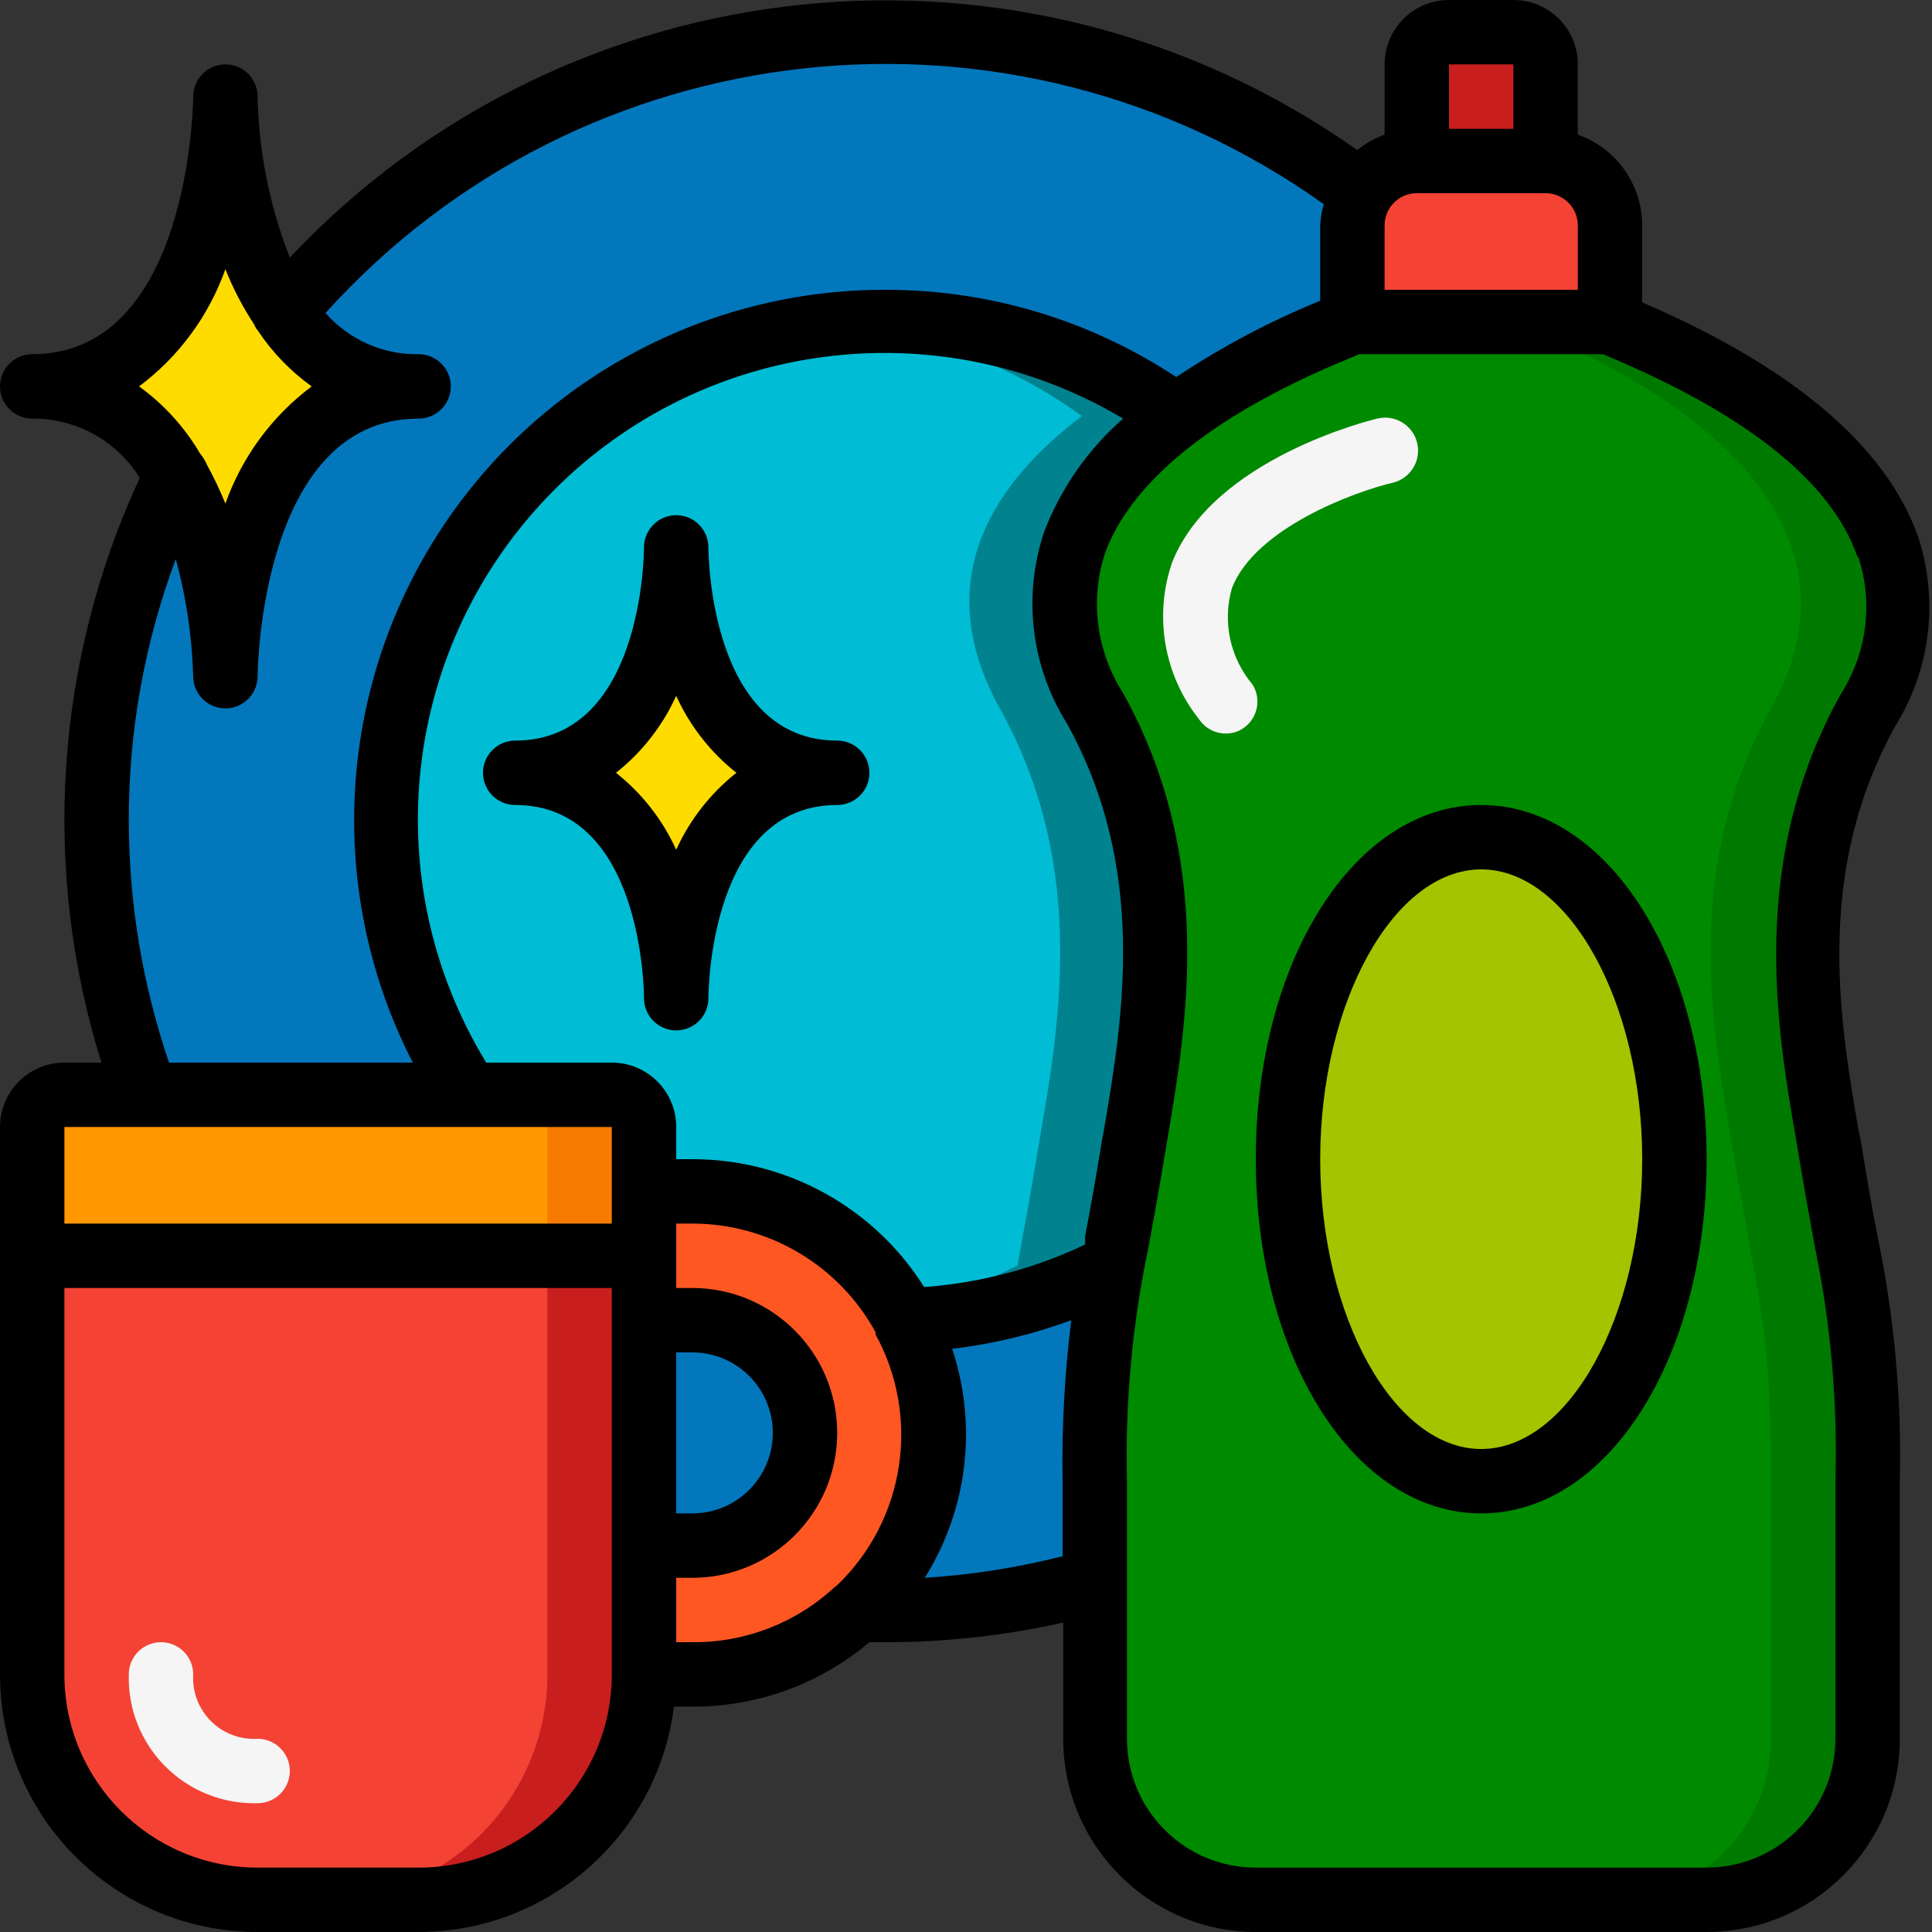 <svg height="512" viewBox="0 0 60 60" width="512" xmlns="http://www.w3.org/2000/svg"><rect x="0" y="0" width="60" height="60" fill="#333333" stroke="none"/><g id="Page-1" fill="none" fill-rule="evenodd"><g id="023---Washing-Up" fill-rule="nonzero"><g id="Icons_copy" transform="translate(1 1)"><path id="Shape" d="m33.55 38.3c-.425 2.207-.609 4.453-.55 6.7v3.12c-2.116.589-4.303.885-6.5.88l-.9 0c2.5-2.303 3.122-6.007 1.51-9 2.246-.083 4.446-.664 6.44-1.7z" fill="#0377bc"/><path id="Shape" d="m41.29 5c-.188.3-.288.646-.29 1v3c-1.931.742-3.762 1.723-5.45 2.92-6.064-4.356-14.372-3.77-19.764 1.395-5.392 5.164-6.336 13.439-2.246 19.685h-10c-2.307-6.281-1.946-13.232 1-19.24.947 1.945 1.446 4.077 1.46 6.24 0 0 0-9 6-9-1.71.028-3.308-.851-4.2-2.31 8.407-9.938 23.121-11.56 33.49-3.69z" fill="#0377bc"/><path id="Shape" d="m12 11c-6 0-6 9-6 9-.033-2.168-.552-4.3-1.52-6.24-.849-1.695-2.584-2.764-4.48-2.76 6 0 6-9 6-9s0 4 1.8 6.69c.892 1.459 2.49 2.338 4.2 2.31z" fill="#ffdc00"/><path id="Shape" d="m49 9h-8c-1.931.742-3.762 1.723-5.45 2.92-2.64 2-4.81 5-2.55 9.08 2.82 5.07 1.78 10.15 1.2 13.61-.26 1.58-.48 2.72-.65 3.69-.425 2.207-.609 4.453-.55 6.7v8c0 2.761 2.239 5 5 5h14c2.761 0 5-2.239 5-5v-8c0-4.94-.4-5.52-1.2-10.39-.58-3.46-1.62-8.54 1.2-13.61 4.27-7.68-7.53-11.71-8-12zm-4 36c-3.31 0-6-4.48-6-10s2.69-10 6-10 6 4.48 6 10-2.69 10-6 10z" fill="#008a00"/><path id="Shape" d="m49 9h-3c.47.29 12.27 4.32 8 12-2.82 5.07-1.78 10.15-1.2 13.61.8 4.87 1.2 5.45 1.2 10.39v8c0 2.761-2.239 5-5 5h3c2.761 0 5-2.239 5-5v-8c0-4.94-.4-5.52-1.2-10.39-.58-3.46-1.62-8.54 1.2-13.61 4.27-7.68-7.53-11.71-8-12z" fill="#007900"/><path id="Shape" d="m49 6v3h-8v-3c.002-.354.102-.7.29-1 .353-.612 1.003-.992 1.71-1h4c1.105 0 2 .895 2 2z" fill="#f44335"/><path id="Shape" d="m47 1v3h-4v-3c0-.552.448-1 1-1h2c.552 0 1 .448 1 1z" fill="#c81e1e"/><ellipse id="Oval" cx="45" cy="35" fill="#a4c400" rx="6" ry="10"/><path id="Shape" d="m19 38v13c0 1.857-.737 3.637-2.05 4.95-1.313 1.313-3.093 2.05-4.95 2.05h-5c-1.857 0-3.637-.737-4.95-2.05-1.313-1.313-2.05-3.093-2.05-4.95v-13z" fill="#f44335"/><path id="Shape" d="m16 38v13c0 1.857-.737 3.637-2.05 4.95-1.313 1.313-3.093 2.05-4.95 2.05h3c1.857 0 3.637-.737 4.95-2.05 1.313-1.313 2.05-3.093 2.05-4.95v-13z" fill="#c81e1e"/><path id="Shape" d="m19 34v4h-19v-4c0-.552.448-1 1-1h17c.552 0 1 .448 1 1z" fill="#ff9801"/><path id="Shape" d="m18 33h-3c.552 0 1 .448 1 1v4h3v-4c0-.552-.448-1-1-1z" fill="#f57c00"/><path id="Shape" d="m24 43.5c0 1.933-1.567 3.5-3.5 3.5h-1.5v-7h1.5c1.933 0 3.5 1.567 3.5 3.5z" fill="#0377bc"/><path id="Shape" d="m28 43.5c-.016 4.135-3.365 7.484-7.5 7.5h-1.5v-4h1.5c1.933 0 3.5-1.567 3.5-3.5s-1.567-3.5-3.5-3.5h-1.5v-4l1.5 0c2.776-0 5.322 1.541 6.61 4 .583 1.075.889 2.278.89 3.5z" fill="#ff5722"/><path id="Shape" d="m35.55 11.92c-6.064-4.356-14.372-3.77-19.764 1.395-5.392 5.164-6.336 13.439-2.246 19.685h4.46c.552 0 1 .448 1 1v2h1.5c2.776-0 5.322 1.541 6.61 4 2.244-.077 4.444-.651 6.44-1.68.17-1 .39-2.11.65-3.69.58-3.46 1.62-8.54-1.2-13.61-2.26-4.08-.09-7.1 2.55-9.1zm-15.55 18.08s0-7-5-7c5 0 5-7 5-7s0 7 5 7c-5 0-5 7-5 7z" fill="#00bcd4"/><path id="Shape" d="m35.55 11.92c-2.619-1.894-5.768-2.915-9-2.92-.51 0-1 0-1.52.08 2.733.25 5.347 1.231 7.57 2.84-2.64 2-4.81 5-2.55 9.08 2.82 5.07 1.78 10.15 1.2 13.61-.26 1.58-.48 2.72-.65 3.69-1.162.592-2.396 1.032-3.67 1.31.08.12.16.24.23.37 2.244-.077 4.444-.651 6.44-1.68.17-1 .39-2.11.65-3.69.58-3.46 1.62-8.54-1.2-13.61-2.31-4.06-.14-7.08 2.5-9.08z" fill="#00838f"/><path id="Shape" d="m25 23c-5 0-5 7-5 7s0-7-5-7c5 0 5-7 5-7s0 7 5 7z" fill="#ffdc00"/></g><g id="Layer_2"><path id="Shape" d="m20 31c0 .552.448 1 1 1s1-.448 1-1c0-.24.06-6 4-6 .552 0 1-.448 1-1s-.448-1-1-1c-3.94 0-4-5.76-4-6 0-.552-.448-1-1-1s-1 .448-1 1c0 .24-.06 6-4 6-.552 0-1 .448-1 1s.448 1 1 1c3.94 0 4 5.76 4 6zm-.87-7c.805-.636 1.446-1.456 1.87-2.39.424.934 1.065 1.754 1.87 2.39-.805.636-1.446 1.456-1.87 2.39-.424-.934-1.065-1.754-1.87-2.39z" fill="#000"/><path id="Shape" d="m38.9 21.26c-.702-.83-.942-1.956-.64-3 .73-1.87 3.84-3 5-3.27.55-.135.885-.69.75-1.24s-.69-.885-1.24-.75c-.21.05-5.1 1.25-6.37 4.47-.57 1.66-.253 3.497.84 4.87.186.276.497.441.83.44.197.002.389-.057.55-.17.438-.303.561-.897.28-1.35z" fill="#f5f5f5"/><path id="Shape" d="m46 25c-3.93 0-7 4.83-7 11s3.07 11 7 11 7-4.83 7-11-3.07-11-7-11zm0 20c-2.71 0-5-4.12-5-9s2.29-9 5-9 5 4.12 5 9-2.29 9-5 9z" fill="#000"/><path id="Shape" d="m8 60h5c4.029-.004 7.426-3.003 7.93-7h.57c2.013.009 3.963-.7 5.5-2h.52c1.85-0 3.695-.205 5.5-.61v3.61c0 3.314 2.686 6 6 6h13.98c3.314 0 6-2.686 6-6v-8c.062-2.568-.173-5.136-.7-7.65-.15-.79-.32-1.72-.51-2.91l-.09-.44c-.57-3.35-1.35-7.94 1.17-12.47 1.086-1.755 1.342-3.899.7-5.86-1-2.81-3.86-5.25-8.57-7.28v-2.39c-.004-1.268-.804-2.397-2-2.82v-2.18c0-1.105-.895-2-2-2h-2c-1.105 0-2 .895-2 2v2.18c-.307.114-.594.276-.85.48-10.34-7.297-24.474-5.873-33.15 3.34-.626-1.595-.964-3.287-1-5 0-.552-.448-1-1-1s-1 .448-1 1c0 .08-.07 8-5 8-.552 0-1 .448-1 1s.448 1 1 1c1.358-.012 2.624.686 3.34 1.84-2.637 5.696-3.062 12.169-1.19 18.16h-1.15c-1.105 0-2 .895-2 2v17c0 4.418 3.582 8 8 8zm7.1-27c-3.47-5.685-2.618-13.003 2.066-17.738 4.683-4.735 11.991-5.668 17.714-2.262-1.09.953-1.931 2.158-2.45 3.51-.67 1.988-.413 4.172.7 5.95 2.52 4.54 1.74 9.15 1.17 12.54l-.09.49c-.19 1.18-.36 2.11-.51 2.9v.26c-1.57.747-3.266 1.194-5 1.32-1.556-2.475-4.277-3.975-7.2-3.97h-.5v-1c0-1.105-.895-2-2-2zm5.9 9h.5c1.381 0 2.5 1.119 2.5 2.5s-1.119 2.5-2.5 2.5h-.5zm0 9v-2h.5c2.485-0 4.5-2.015 4.5-4.5s-2.015-4.5-4.5-4.5h-.5v-2l.5 0c2.37-.002 4.552 1.291 5.69 3.37.002.023.002.047 0 .07 1.409 2.567.921 5.761-1.19 7.79l-.07.05c-1.202 1.12-2.787 1.735-4.43 1.72zm7.72-2c1.33-2.124 1.642-4.732.85-7.11 1.264-.151 2.506-.449 3.7-.89-.208 1.658-.299 3.329-.27 5v2.33c-1.403.355-2.836.58-4.28.67zm29-31.68c.457 1.421.256 2.973-.55 4.23-2.87 5.15-2 10.34-1.4 13.78l.08.48c.2 1.2.37 2.14.52 2.95.49 2.381.701 4.81.63 7.24v8c0 2.209-1.791 4-4 4h-14c-2.209 0-4-1.791-4-4v-8c-.061-2.444.164-4.888.67-7.28.15-.81.32-1.75.52-2.95l.08-.48c.58-3.44 1.47-8.63-1.4-13.78-.817-1.282-1.023-2.861-.56-4.31.57-1.59 2.36-3.95 7.74-6.13l.16-.07h7.58l.2.09c4.31 1.81 6.9 3.91 7.69 6.19zm-8.72-10.32v2h-6v-2c0-.552.448-1 1-1h4c.552 0 1 .448 1 1zm-4-5h2v2h-2zm-38 6.36c.238.599.536 1.171.89 1.71.028.073.069.141.12.2.448.673 1.014 1.259 1.67 1.73-1.233.923-2.165 2.189-2.68 3.64-.166-.411-.356-.812-.57-1.2-.054-.131-.128-.252-.22-.36-.479-.817-1.123-1.525-1.89-2.08 1.233-.923 2.165-2.189 2.68-3.64zm-3 17.14c-.007-2.779.487-5.537 1.46-8.14.323 1.188.504 2.41.54 3.64 0 .552.448 1 1 1s1-.448 1-1c0-.08.07-8 5-8 .552 0 1-.448 1-1s-.448-1-1-1c-1.105.019-2.161-.449-2.89-1.28 7.974-8.838 21.308-10.292 31-3.38-.063.215-.099.436-.11.66v2.34c-1.566.637-3.064 1.431-4.47 2.37-2.678-1.771-5.819-2.714-9.03-2.71-5.747-.011-11.084 2.974-14.082 7.876s-3.225 11.013-.598 16.124h-7.57c-.824-2.415-1.246-4.948-1.25-7.5zm.52 9.5h14.48v3h-17v-3zm-2.52 5h17v12c0 3.314-2.686 6-6 6h-5c-3.314 0-6-2.686-6-6z" fill="#000"/><path id="Shape" d="m8 56c.552 0 1-.448 1-1s-.448-1-1-1c-.54.032-1.068-.168-1.45-.55-.382-.382-.583-.91-.55-1.45 0-.552-.448-1-1-1s-1 .448-1 1c-.031 1.07.381 2.105 1.138 2.862.757.757 1.792 1.168 2.862 1.138z" fill="#f5f5f5"/></g></g></g></svg>